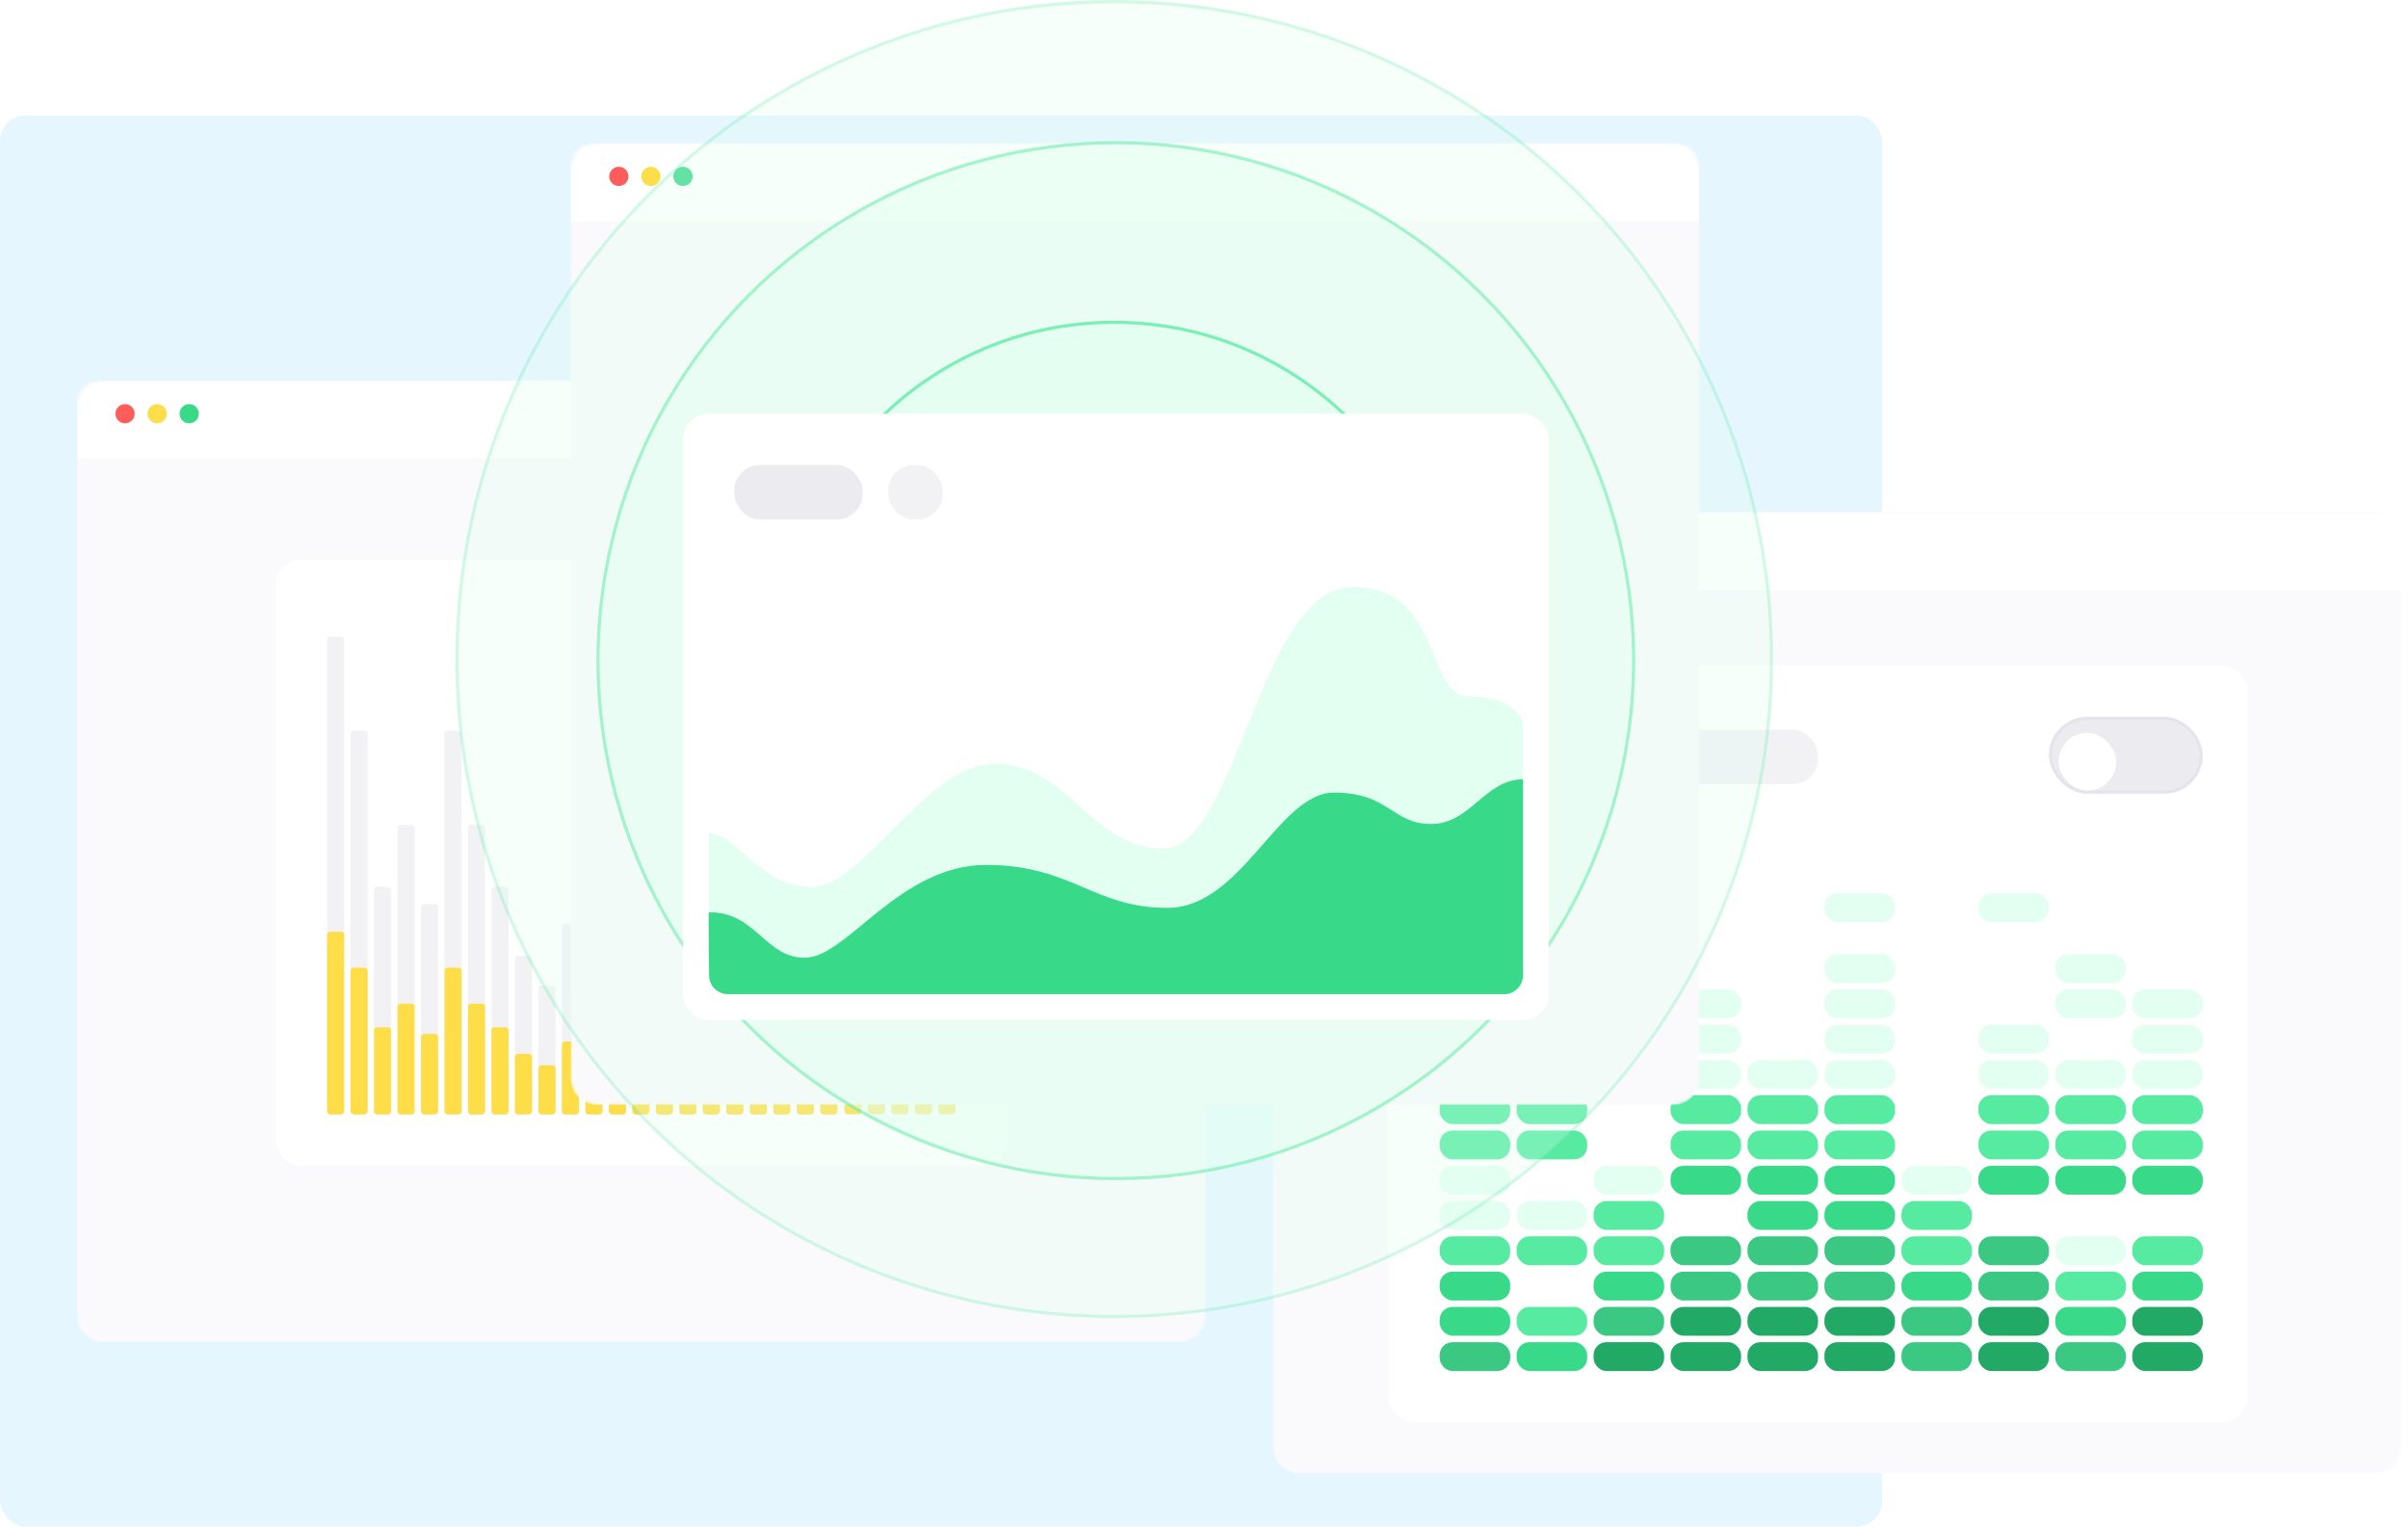 <svg width="751" height="476" viewBox="0 0 751 476" fill="none" xmlns="http://www.w3.org/2000/svg">
    <rect y="36" width="587" height="440" rx="8" fill="#E5F6FF"/>
    <g filter="url(#filter0_dd)">
        <mask id="mask0" mask-type="alpha" maskUnits="userSpaceOnUse" x="24" y="118" width="352" height="300">
            <path fill-rule="evenodd" clip-rule="evenodd" d="M24 126C24 121.582 27.582 118 32 118H368C372.418 118 376 121.582 376 126V410C376 414.418 372.418 418 368 418H32C27.582 418 24 414.418 24 410V126Z" fill="white"/>
        </mask>
        <g mask="url(#mask0)">
            <path fill-rule="evenodd" clip-rule="evenodd" d="M24 126C24 121.582 27.582 118 32 118H368C372.418 118 376 121.582 376 126V410C376 414.418 372.418 418 368 418H32C27.582 418 24 414.418 24 410V126Z" fill="#FAFAFC"/>
            <g filter="url(#filter1_dd)">
                <path fill-rule="evenodd" clip-rule="evenodd" d="M24 118H376V142H24V118Z" fill="white"/>
            </g>
        </g>
    </g>
    <g filter="url(#filter2_dd)">
        <rect x="86" y="174" width="228" height="189" rx="8" fill="white"/>
        <path d="M102 199C102 198.448 102.448 198 103 198H106.332C106.884 198 107.332 198.448 107.332 199V345.999C107.332 346.551 106.884 346.999 106.332 346.999H103C102.448 346.999 102 346.551 102 345.999V199Z" fill="#F2F2F5"/>
        <path d="M109.324 228.336C109.324 227.784 109.772 227.336 110.324 227.336H113.656C114.209 227.336 114.656 227.784 114.656 228.336V345.998C114.656 346.551 114.209 346.998 113.656 346.998H110.324C109.772 346.998 109.324 346.551 109.324 345.998V228.336Z" fill="#F2F2F5"/>
        <path d="M116.649 276.977C116.649 276.424 117.096 275.977 117.649 275.977H120.981C121.533 275.977 121.981 276.424 121.981 276.977V346.002C121.981 346.554 121.533 347.002 120.981 347.002H117.649C117.096 347.002 116.649 346.554 116.649 346.002V276.977Z" fill="#F2F2F5"/>
        <path d="M123.973 257.673C123.973 257.121 124.421 256.673 124.973 256.673H128.305C128.858 256.673 129.305 257.121 129.305 257.673V345.999C129.305 346.551 128.858 346.999 128.305 346.999H124.973C124.421 346.999 123.973 346.551 123.973 345.999V257.673Z" fill="#F2F2F5"/>
        <path d="M131.297 282.376C131.297 281.824 131.745 281.376 132.297 281.376H135.63C136.182 281.376 136.63 281.824 136.63 282.376V345.997C136.63 346.55 136.182 346.997 135.63 346.997H132.297C131.745 346.997 131.297 346.55 131.297 345.997V282.376Z" fill="#F2F2F5"/>
        <path d="M138.622 228.336C138.622 227.784 139.07 227.336 139.622 227.336H142.954C143.506 227.336 143.954 227.784 143.954 228.336V345.998C143.954 346.551 143.506 346.998 142.954 346.998H139.622C139.07 346.998 138.622 346.551 138.622 345.998V228.336Z" fill="#F2F2F5"/>
        <path d="M145.946 257.673C145.946 257.121 146.394 256.673 146.946 256.673H150.278C150.831 256.673 151.278 257.121 151.278 257.673V345.999C151.278 346.551 150.831 346.999 150.278 346.999H146.946C146.394 346.999 145.946 346.551 145.946 345.999V257.673Z" fill="#F2F2F5"/>
        <path d="M153.271 276.977C153.271 276.424 153.718 275.977 154.271 275.977H157.603C158.155 275.977 158.603 276.424 158.603 276.977V346.002C158.603 346.554 158.155 347.002 157.603 347.002H154.271C153.718 347.002 153.271 346.554 153.271 346.002V276.977Z" fill="#F2F2F5"/>
        <path d="M160.595 298.589C160.595 298.037 161.043 297.589 161.595 297.589H164.927C165.479 297.589 165.927 298.037 165.927 298.589V345.998C165.927 346.55 165.479 346.998 164.927 346.998H161.595C161.043 346.998 160.595 346.55 160.595 345.998V298.589Z" fill="#F2F2F5"/>
        <path d="M167.919 307.854C167.919 307.302 168.367 306.854 168.919 306.854H172.251C172.804 306.854 173.251 307.302 173.251 307.854V345.999C173.251 346.552 172.804 346.999 172.251 346.999H168.919C168.367 346.999 167.919 346.552 167.919 345.999V307.854Z" fill="#F2F2F5"/>
        <path d="M175.244 288.553C175.244 288 175.691 287.553 176.244 287.553H179.576C180.128 287.553 180.576 288 180.576 288.553V345.998C180.576 346.55 180.128 346.998 179.576 346.998H176.244C175.691 346.998 175.244 346.55 175.244 345.998V288.553Z" fill="#F2F2F5"/>
        <path d="M182.568 298.589C182.568 298.037 183.016 297.589 183.568 297.589H186.9C187.452 297.589 187.9 298.037 187.9 298.589V345.998C187.9 346.55 187.452 346.998 186.9 346.998H183.568C183.016 346.998 182.568 346.55 182.568 345.998V298.589Z" fill="#F2F2F5"/>
        <path d="M189.892 259.217C189.892 258.665 190.34 258.217 190.892 258.217H194.224C194.777 258.217 195.224 258.665 195.224 259.217V345.999C195.224 346.551 194.777 346.999 194.224 346.999H190.892C190.34 346.999 189.892 346.551 189.892 345.999V259.217Z" fill="#F2F2F5"/>
        <path d="M197.217 282.376C197.217 281.824 197.664 281.376 198.217 281.376H201.549C202.101 281.376 202.549 281.824 202.549 282.376V345.997C202.549 346.55 202.101 346.997 201.549 346.997H198.217C197.664 346.997 197.217 346.55 197.217 345.997V282.376Z" fill="#F2F2F5"/>
        <path d="M204.541 307.081C204.541 306.529 204.989 306.081 205.541 306.081H208.873C209.425 306.081 209.873 306.529 209.873 307.081V345.998C209.873 346.55 209.425 346.998 208.873 346.998H205.541C204.989 346.998 204.541 346.55 204.541 345.998V307.081Z" fill="#F2F2F5"/>
        <path d="M211.865 302.452C211.865 301.9 212.313 301.452 212.865 301.452H216.198C216.75 301.452 217.198 301.9 217.198 302.452V346.001C217.198 346.553 216.75 347.001 216.198 347.001H212.865C212.313 347.001 211.865 346.553 211.865 346.001V302.452Z" fill="#F2F2F5"/>
        <path d="M219.19 288.553C219.19 288 219.638 287.553 220.19 287.553H223.522C224.074 287.553 224.522 288 224.522 288.553V345.998C224.522 346.55 224.074 346.998 223.522 346.998H220.19C219.638 346.998 219.19 346.55 219.19 345.998V288.553Z" fill="#F2F2F5"/>
        <path d="M226.514 266.163C226.514 265.611 226.962 265.163 227.514 265.163H230.846C231.399 265.163 231.846 265.611 231.846 266.163V345.997C231.846 346.549 231.399 346.997 230.846 346.997H227.514C226.962 346.997 226.514 346.549 226.514 345.997V266.163Z" fill="#F2F2F5"/>
        <path d="M233.839 282.376C233.839 281.824 234.286 281.376 234.839 281.376H238.171C238.723 281.376 239.171 281.824 239.171 282.376V345.997C239.171 346.55 238.723 346.997 238.171 346.997H234.839C234.286 346.997 233.839 346.55 233.839 345.997V282.376Z" fill="#F2F2F5"/>
        <path d="M241.163 212.124C241.163 211.572 241.611 211.124 242.163 211.124H245.495C246.047 211.124 246.495 211.572 246.495 212.124V345.999C246.495 346.551 246.047 346.999 245.495 346.999H242.163C241.611 346.999 241.163 346.551 241.163 345.999V212.124Z" fill="#F2F2F5"/>
        <path d="M248.487 239.919C248.487 239.367 248.935 238.919 249.487 238.919H252.819C253.372 238.919 253.819 239.367 253.819 239.919V346.001C253.819 346.554 253.372 347.001 252.819 347.001H249.487C248.935 347.001 248.487 346.554 248.487 346.001V239.919Z" fill="#F2F2F5"/>
        <path d="M255.812 266.163C255.812 265.611 256.259 265.163 256.812 265.163H260.144C260.696 265.163 261.144 265.611 261.144 266.163V345.997C261.144 346.549 260.696 346.997 260.144 346.997H256.812C256.259 346.997 255.812 346.549 255.812 345.997V266.163Z" fill="#F2F2F5"/>
        <path d="M263.37 302.307C263.37 301.754 263.818 301.307 264.37 301.307H267.702C268.255 301.307 268.702 301.754 268.702 302.307V345.856C268.702 346.408 268.255 346.856 267.702 346.856H264.37C263.818 346.856 263.37 346.408 263.37 345.856V302.307Z" fill="#F2F2F5"/>
        <path d="M270.695 288.41C270.695 287.858 271.143 287.41 271.695 287.41H275.027C275.579 287.41 276.027 287.858 276.027 288.41V345.855C276.027 346.408 275.579 346.855 275.027 346.855H271.695C271.143 346.855 270.695 346.408 270.695 345.855V288.41Z" fill="#F2F2F5"/>
        <path d="M278.019 266.02C278.019 265.467 278.467 265.02 279.019 265.02H282.351C282.903 265.02 283.351 265.467 283.351 266.02V345.853C283.351 346.406 282.903 346.853 282.351 346.853H279.019C278.467 346.853 278.019 346.406 278.019 345.853V266.02Z" fill="#F2F2F5"/>
        <path d="M285.344 282.233C285.344 281.681 285.791 281.233 286.344 281.233H289.676C290.228 281.233 290.676 281.681 290.676 282.233V345.855C290.676 346.407 290.228 346.855 289.676 346.855H286.344C285.791 346.855 285.344 346.407 285.344 345.855V282.233Z" fill="#F2F2F5"/>
        <path d="M292.668 211.981C292.668 211.429 293.116 210.981 293.668 210.981H297C297.552 210.981 298 211.429 298 211.981V345.856C298 346.409 297.552 346.856 297 346.856H293.668C293.116 346.856 292.668 346.409 292.668 345.856V211.981Z" fill="#F2F2F5"/>
        <path d="M102 291C102 290.448 102.448 290 103 290H106.332C106.884 290 107.332 290.448 107.332 291V346C107.332 346.552 106.884 347 106.332 347H103C102.448 347 102 346.552 102 346V291Z" fill="#FDDD48"/>
        <path d="M109.324 302.223C109.324 301.67 109.772 301.223 110.324 301.223H113.656C114.209 301.223 114.656 301.67 114.656 302.223V346C114.656 346.552 114.209 347 113.656 347H110.324C109.772 347 109.324 346.552 109.324 346V302.223Z" fill="#FDDD48"/>
        <path d="M116.649 320.829C116.649 320.277 117.096 319.829 117.649 319.829H120.981C121.533 319.829 121.981 320.277 121.981 320.829V346C121.981 346.552 121.533 347 120.981 347H117.649C117.096 347 116.649 346.552 116.649 346V320.829Z" fill="#FDDD48"/>
        <path d="M123.973 313.445C123.973 312.893 124.421 312.445 124.973 312.445H128.305C128.858 312.445 129.305 312.893 129.305 313.445V346C129.305 346.552 128.858 347 128.305 347H124.973C124.421 347 123.973 346.552 123.973 346V313.445Z" fill="#FDDD48"/>
        <path d="M131.297 322.896C131.297 322.343 131.745 321.896 132.297 321.896H135.63C136.182 321.896 136.63 322.343 136.63 322.896V345.999C136.63 346.551 136.182 346.999 135.63 346.999H132.297C131.745 346.999 131.297 346.551 131.297 345.999V322.896Z" fill="#FDDD48"/>
        <path d="M138.622 302.223C138.622 301.67 139.07 301.223 139.622 301.223H142.954C143.506 301.223 143.954 301.67 143.954 302.223V346C143.954 346.552 143.506 347 142.954 347H139.622C139.07 347 138.622 346.552 138.622 346V302.223Z" fill="#FDDD48"/>
        <path d="M145.946 313.445C145.946 312.893 146.394 312.445 146.946 312.445H150.278C150.831 312.445 151.278 312.893 151.278 313.445V346C151.278 346.552 150.831 347 150.278 347H146.946C146.394 347 145.946 346.552 145.946 346V313.445Z" fill="#FDDD48"/>
        <path d="M153.271 320.829C153.271 320.277 153.718 319.829 154.271 319.829H157.603C158.155 319.829 158.603 320.277 158.603 320.829V346C158.603 346.552 158.155 347 157.603 347H154.271C153.718 347 153.271 346.552 153.271 346V320.829Z" fill="#FDDD48"/>
        <path d="M160.595 329.098C160.595 328.545 161.043 328.098 161.595 328.098H164.927C165.479 328.098 165.927 328.545 165.927 329.098V345.999C165.927 346.551 165.479 346.999 164.927 346.999H161.595C161.043 346.999 160.595 346.551 160.595 345.999V329.098Z" fill="#FDDD48"/>
        <path d="M167.919 332.643C167.919 332.09 168.367 331.643 168.919 331.643H172.251C172.804 331.643 173.251 332.09 173.251 332.643V346C173.251 346.552 172.804 347 172.251 347H168.919C168.367 347 167.919 346.552 167.919 346V332.643Z" fill="#FDDD48"/>
        <path d="M175.244 325.259C175.244 324.707 175.691 324.259 176.244 324.259H179.576C180.128 324.259 180.576 324.707 180.576 325.259V346C180.576 346.552 180.128 347 179.576 347H176.244C175.691 347 175.244 346.552 175.244 346V325.259Z" fill="#FDDD48"/>
        <path d="M182.568 329.098C182.568 328.545 183.016 328.098 183.568 328.098H186.9C187.452 328.098 187.9 328.545 187.9 329.098V345.999C187.9 346.551 187.452 346.999 186.9 346.999H183.568C183.016 346.999 182.568 346.551 182.568 345.999V329.098Z" fill="#FDDD48"/>
        <path d="M189.892 314.036C189.892 313.484 190.34 313.036 190.892 313.036H194.224C194.777 313.036 195.224 313.484 195.224 314.036V346C195.224 346.552 194.777 347 194.224 347H190.892C190.34 347 189.892 346.552 189.892 346V314.036Z" fill="#FDDD48"/>
        <path d="M197.217 322.896C197.217 322.343 197.664 321.896 198.217 321.896H201.549C202.101 321.896 202.549 322.343 202.549 322.896V345.999C202.549 346.551 202.101 346.999 201.549 346.999H198.217C197.664 346.999 197.217 346.551 197.217 345.999V322.896Z" fill="#FDDD48"/>
        <path d="M204.541 332.347C204.541 331.794 204.989 331.347 205.541 331.347H208.873C209.425 331.347 209.873 331.794 209.873 332.347V345.999C209.873 346.552 209.425 346.999 208.873 346.999H205.541C204.989 346.999 204.541 346.552 204.541 345.999V332.347Z" fill="#FDDD48"/>
        <path d="M211.865 330.575C211.865 330.023 212.313 329.575 212.865 329.575H216.198C216.75 329.575 217.198 330.023 217.198 330.575V346C217.198 346.552 216.75 347 216.198 347H212.865C212.313 347 211.865 346.552 211.865 346V330.575Z" fill="#FDDD48"/>
        <path d="M219.19 325.259C219.19 324.707 219.638 324.259 220.19 324.259H223.522C224.074 324.259 224.522 324.707 224.522 325.259V346C224.522 346.552 224.074 347 223.522 347H220.19C219.638 347 219.19 346.552 219.19 346V325.259Z" fill="#FDDD48"/>
        <path d="M226.514 316.693C226.514 316.141 226.962 315.693 227.514 315.693H230.846C231.399 315.693 231.846 316.141 231.846 316.693V345.999C231.846 346.551 231.399 346.999 230.846 346.999H227.514C226.962 346.999 226.514 346.551 226.514 345.999V316.693Z" fill="#FDDD48"/>
        <path d="M233.839 322.896C233.839 322.343 234.286 321.896 234.839 321.896H238.171C238.723 321.896 239.171 322.343 239.171 322.896V345.999C239.171 346.551 238.723 346.999 238.171 346.999H234.839C234.286 346.999 233.839 346.551 233.839 345.999V322.896Z" fill="#FDDD48"/>
        <path d="M241.163 296.021C241.163 295.468 241.611 295.021 242.163 295.021H245.495C246.047 295.021 246.495 295.468 246.495 296.021V345.999C246.495 346.552 246.047 346.999 245.495 346.999H242.163C241.611 346.999 241.163 346.552 241.163 345.999V296.021Z" fill="#FDDD48"/>
        <path d="M248.487 306.653C248.487 306.101 248.935 305.653 249.487 305.653H252.819C253.372 305.653 253.819 306.101 253.819 306.653V346C253.819 346.553 253.372 347 252.819 347H249.487C248.935 347 248.487 346.553 248.487 346V306.653Z" fill="#FDDD48"/>
        <path d="M255.812 316.693C255.812 316.141 256.259 315.693 256.812 315.693H260.144C260.696 315.693 261.144 316.141 261.144 316.693V345.999C261.144 346.551 260.696 346.999 260.144 346.999H256.812C256.259 346.999 255.812 346.551 255.812 345.999V316.693Z" fill="#FDDD48"/>
        <path d="M263.37 330.52C263.37 329.967 263.818 329.52 264.37 329.52H267.702C268.255 329.52 268.702 329.967 268.702 330.52V345.944C268.702 346.497 268.255 346.944 267.702 346.944H264.37C263.818 346.944 263.37 346.497 263.37 345.944V330.52Z" fill="#FDDD48"/>
        <path d="M270.695 325.204C270.695 324.652 271.143 324.204 271.695 324.204H275.027C275.579 324.204 276.027 324.652 276.027 325.204V345.945C276.027 346.497 275.579 346.945 275.027 346.945H271.695C271.143 346.945 270.695 346.497 270.695 345.945V325.204Z" fill="#FDDD48"/>
        <path d="M278.019 316.639C278.019 316.086 278.467 315.639 279.019 315.639H282.351C282.903 315.639 283.351 316.086 283.351 316.639V345.944C283.351 346.496 282.903 346.944 282.351 346.944H279.019C278.467 346.944 278.019 346.496 278.019 345.944V316.639Z" fill="#FDDD48"/>
        <path d="M285.344 322.841C285.344 322.289 285.791 321.841 286.344 321.841H289.676C290.228 321.841 290.676 322.289 290.676 322.841V345.944C290.676 346.497 290.228 346.944 289.676 346.944H286.344C285.791 346.944 285.344 346.497 285.344 345.944V322.841Z" fill="#FDDD48"/>
        <path d="M292.668 295.966C292.668 295.414 293.116 294.966 293.668 294.966H297C297.552 294.966 298 295.414 298 295.966V345.945C298 346.497 297.552 346.945 297 346.945H293.668C293.116 346.945 292.668 346.497 292.668 345.945V295.966Z" fill="#FDDD48"/>
    </g>
    <path fill-rule="evenodd" clip-rule="evenodd" d="M39 132C40.657 132 42 130.657 42 129C42 127.343 40.657 126 39 126C37.343 126 36 127.343 36 129C36 130.657 37.343 132 39 132Z" fill="#FF5C5C"/>
    <path fill-rule="evenodd" clip-rule="evenodd" d="M49 132C50.657 132 52 130.657 52 129C52 127.343 50.657 126 49 126C47.343 126 46 127.343 46 129C46 130.657 47.343 132 49 132Z" fill="#FDDD48"/>
    <path fill-rule="evenodd" clip-rule="evenodd" d="M59 132C60.657 132 62 130.657 62 129C62 127.343 60.657 126 59 126C57.343 126 56 127.343 56 129C56 130.657 57.343 132 59 132Z" fill="#39D98A"/>
    <g filter="url(#filter3_dd)">
        <mask id="mask1" mask-type="alpha" maskUnits="userSpaceOnUse" x="397" y="159" width="352" height="300">
            <path fill-rule="evenodd" clip-rule="evenodd" d="M397 167C397 162.582 400.582 159 405 159H741C745.418 159 749 162.582 749 167V451C749 455.418 745.418 459 741 459H405C400.582 459 397 455.418 397 451V167Z" fill="white"/>
        </mask>
        <g mask="url(#mask1)">
            <path fill-rule="evenodd" clip-rule="evenodd" d="M397 167C397 162.582 400.582 159 405 159H741C745.418 159 749 162.582 749 167V451C749 455.418 745.418 459 741 459H405C400.582 459 397 455.418 397 451V167Z" fill="#FAFAFC"/>
            <g filter="url(#filter4_dd)">
                <path fill-rule="evenodd" clip-rule="evenodd" d="M397 159H749V183H397V159Z" fill="white"/>
            </g>
        </g>
    </g>
    <path fill-rule="evenodd" clip-rule="evenodd" d="M412 173C413.657 173 415 171.657 415 170C415 168.343 413.657 167 412 167C410.343 167 409 168.343 409 170C409 171.657 410.343 173 412 173Z" fill="#FF5C5C"/>
    <path fill-rule="evenodd" clip-rule="evenodd" d="M422 173C423.657 173 425 171.657 425 170C425 168.343 423.657 167 422 167C420.343 167 419 168.343 419 170C419 171.657 420.343 173 422 173Z" fill="#FDDD48"/>
    <path fill-rule="evenodd" clip-rule="evenodd" d="M432 173C433.657 173 435 171.657 435 170C435 168.343 433.657 167 432 167C430.343 167 429 168.343 429 170C429 171.657 430.343 173 432 173Z" fill="#39D98A"/>
    <g filter="url(#filter5_dd)">
        <rect x="433" y="207" width="268" height="236" rx="8" fill="white"/>
        <rect x="449" y="418" width="22" height="9" rx="4" fill="#3BC882"/>
        <rect x="473" y="418" width="22" height="9" rx="4" fill="#39D98A"/>
        <rect x="497" y="418" width="22" height="9" rx="4" fill="#23A966"/>
        <rect x="521" y="418" width="22" height="9" rx="4" fill="#23A966"/>
        <rect x="545" y="418" width="22" height="9" rx="4" fill="#23A966"/>
        <rect x="569" y="418" width="22" height="9" rx="4" fill="#23A966"/>
        <rect x="593" y="418" width="22" height="9" rx="4" fill="#3BC882"/>
        <rect x="617" y="418" width="22" height="9" rx="4" fill="#23A966"/>
        <rect x="641" y="418" width="22" height="9" rx="4" fill="#3BC882"/>
        <rect x="665" y="418" width="22" height="9" rx="4" fill="#23A966"/>
        <rect x="449" y="407" width="22" height="9" rx="4" fill="#39D98A"/>
        <rect x="473" y="407" width="22" height="9" rx="4" fill="#57EBA1"/>
        <rect x="497" y="407" width="22" height="9" rx="4" fill="#3BC882"/>
        <rect x="521" y="407" width="22" height="9" rx="4" fill="#23A966"/>
        <rect x="545" y="407" width="22" height="9" rx="4" fill="#23A966"/>
        <rect x="569" y="407" width="22" height="9" rx="4" fill="#23A966"/>
        <rect x="593" y="407" width="22" height="9" rx="4" fill="#3BC882"/>
        <rect x="617" y="407" width="22" height="9" rx="4" fill="#23A966"/>
        <rect x="641" y="407" width="22" height="9" rx="4" fill="#39D98A"/>
        <rect x="665" y="407" width="22" height="9" rx="4" fill="#23A966"/>
        <rect x="449" y="396" width="22" height="9" rx="4" fill="#39D98A"/>
        <rect x="497" y="396" width="22" height="9" rx="4" fill="#39D98A"/>
        <rect x="521" y="396" width="22" height="9" rx="4" fill="#3BC882"/>
        <rect x="545" y="396" width="22" height="9" rx="4" fill="#3BC882"/>
        <rect x="569" y="396" width="22" height="9" rx="4" fill="#3BC882"/>
        <rect x="593" y="396" width="22" height="9" rx="4" fill="#39D98A"/>
        <rect x="617" y="396" width="22" height="9" rx="4" fill="#3BC882"/>
        <rect x="641" y="396" width="22" height="9" rx="4" fill="#57EBA1"/>
        <rect x="665" y="396" width="22" height="9" rx="4" fill="#39D98A"/>
        <rect x="449" y="385" width="22" height="9" rx="4" fill="#57EBA1"/>
        <rect x="473" y="385" width="22" height="9" rx="4" fill="#57EBA1"/>
        <rect x="497" y="385" width="22" height="9" rx="4" fill="#57EBA1"/>
        <rect x="521" y="385" width="22" height="9" rx="4" fill="#3BC882"/>
        <rect x="545" y="385" width="22" height="9" rx="4" fill="#3BC882"/>
        <rect x="569" y="385" width="22" height="9" rx="4" fill="#3BC882"/>
        <rect x="593" y="385" width="22" height="9" rx="4" fill="#57EBA1"/>
        <rect x="617" y="385" width="22" height="9" rx="4" fill="#3BC882"/>
        <rect x="641" y="385" width="22" height="9" rx="4" fill="#E3FFF1"/>
        <rect x="665" y="385" width="22" height="9" rx="4" fill="#57EBA1"/>
        <rect x="449" y="374" width="22" height="9" rx="4" fill="#E3FFF1"/>
        <rect x="473" y="374" width="22" height="9" rx="4" fill="#E3FFF1"/>
        <rect x="497" y="374" width="22" height="9" rx="4" fill="#57EBA1"/>
        <rect x="545" y="374" width="22" height="9" rx="4" fill="#39D98A"/>
        <rect x="569" y="374" width="22" height="9" rx="4" fill="#39D98A"/>
        <rect x="593" y="374" width="22" height="9" rx="4" fill="#57EBA1"/>
        <rect x="449" y="363" width="22" height="9" rx="4" fill="#E3FFF1"/>
        <rect x="497" y="363" width="22" height="9" rx="4" fill="#E3FFF1"/>
        <rect x="521" y="363" width="22" height="9" rx="4" fill="#39D98A"/>
        <rect x="545" y="363" width="22" height="9" rx="4" fill="#39D98A"/>
        <rect x="569" y="363" width="22" height="9" rx="4" fill="#39D98A"/>
        <rect x="593" y="363" width="22" height="9" rx="4" fill="#E3FFF1"/>
        <rect x="617" y="363" width="22" height="9" rx="4" fill="#39D98A"/>
        <rect x="641" y="363" width="22" height="9" rx="4" fill="#39D98A"/>
        <rect x="665" y="363" width="22" height="9" rx="4" fill="#39D98A"/>
        <rect x="449" y="352" width="22" height="9" rx="4" fill="#57EBA1"/>
        <rect x="473" y="352" width="22" height="9" rx="4" fill="#57EBA1"/>
        <rect x="521" y="352" width="22" height="9" rx="4" fill="#57EBA1"/>
        <rect x="545" y="352" width="22" height="9" rx="4" fill="#57EBA1"/>
        <rect x="569" y="352" width="22" height="9" rx="4" fill="#57EBA1"/>
        <rect x="617" y="352" width="22" height="9" rx="4" fill="#57EBA1"/>
        <rect x="641" y="352" width="22" height="9" rx="4" fill="#57EBA1"/>
        <rect x="665" y="352" width="22" height="9" rx="4" fill="#57EBA1"/>
        <rect x="449" y="341" width="22" height="9" rx="4" fill="#57EBA1"/>
        <rect x="473" y="341" width="22" height="9" rx="4" fill="#57EBA1"/>
        <rect x="521" y="341" width="22" height="9" rx="4" fill="#57EBA1"/>
        <rect x="545" y="341" width="22" height="9" rx="4" fill="#57EBA1"/>
        <rect x="569" y="341" width="22" height="9" rx="4" fill="#57EBA1"/>
        <rect x="617" y="341" width="22" height="9" rx="4" fill="#57EBA1"/>
        <rect x="641" y="341" width="22" height="9" rx="4" fill="#57EBA1"/>
        <rect x="665" y="341" width="22" height="9" rx="4" fill="#57EBA1"/>
        <rect x="449" y="330" width="22" height="9" rx="4" fill="#E3FFF1"/>
        <rect x="473" y="330" width="22" height="9" rx="4" fill="#E3FFF1"/>
        <rect x="521" y="330" width="22" height="9" rx="4" fill="#E3FFF1"/>
        <rect x="545" y="330" width="22" height="9" rx="4" fill="#E3FFF1"/>
        <rect x="569" y="330" width="22" height="9" rx="4" fill="#E3FFF1"/>
        <rect x="617" y="330" width="22" height="9" rx="4" fill="#E3FFF1"/>
        <rect x="641" y="330" width="22" height="9" rx="4" fill="#E3FFF1"/>
        <rect x="665" y="330" width="22" height="9" rx="4" fill="#E3FFF1"/>
        <rect x="449" y="319" width="22" height="9" rx="4" fill="#E3FFF1"/>
        <rect x="521" y="319" width="22" height="9" rx="4" fill="#E3FFF1"/>
        <rect x="569" y="319" width="22" height="9" rx="4" fill="#E3FFF1"/>
        <rect x="617" y="319" width="22" height="9" rx="4" fill="#E3FFF1"/>
        <rect x="665" y="319" width="22" height="9" rx="4" fill="#E3FFF1"/>
        <rect x="449" y="308" width="22" height="9" rx="4" fill="#E3FFF1"/>
        <rect x="497" y="308" width="22" height="9" rx="4" fill="#E3FFF1"/>
        <rect x="521" y="308" width="22" height="9" rx="4" fill="#E3FFF1"/>
        <rect x="569" y="308" width="22" height="9" rx="4" fill="#E3FFF1"/>
        <rect x="641" y="308" width="22" height="9" rx="4" fill="#E3FFF1"/>
        <rect x="665" y="308" width="22" height="9" rx="4" fill="#E3FFF1"/>
        <rect x="497" y="297" width="22" height="9" rx="4" fill="#E3FFF1"/>
        <rect x="569" y="297" width="22" height="9" rx="4" fill="#E3FFF1"/>
        <rect x="641" y="297" width="22" height="9" rx="4" fill="#E3FFF1"/>
        <rect x="473" y="278" width="22" height="9" rx="4" fill="#E3FFF1"/>
        <rect x="569" y="278" width="22" height="9" rx="4" fill="#E3FFF1"/>
        <rect x="617" y="278" width="22" height="9" rx="4" fill="#E3FFF1"/>
        <rect x="639.5" y="223.5" width="47" height="23" rx="11.5" fill="#EBEBF0" stroke="#E4E4EB"/>
        <g filter="url(#filter6_dd)">
            <rect x="642" y="226" width="18" height="18" rx="9" fill="white"/>
        </g>
        <rect x="449" y="227" width="45" height="17" rx="8" fill="#EBEBF0"/>
        <rect x="504" y="227" width="63" height="17" rx="8" fill="#F2F2F5"/>
    </g>
    <g filter="url(#filter7_dd)">
        <mask id="mask2" mask-type="alpha" maskUnits="userSpaceOnUse" x="178" y="44" width="352" height="300">
            <path fill-rule="evenodd" clip-rule="evenodd" d="M178 52C178 47.582 181.582 44 186 44H522C526.418 44 530 47.582 530 52V336C530 340.418 526.418 344 522 344H186C181.582 344 178 340.418 178 336V52Z" fill="white"/>
        </mask>
        <g mask="url(#mask2)">
            <path fill-rule="evenodd" clip-rule="evenodd" d="M178 52C178 47.582 181.582 44 186 44H522C526.418 44 530 47.582 530 52V336C530 340.418 526.418 344 522 344H186C181.582 344 178 340.418 178 336V52Z" fill="#FAFAFC"/>
            <g filter="url(#filter8_dd)">
                <path fill-rule="evenodd" clip-rule="evenodd" d="M178 44H530V68H178V44Z" fill="white"/>
            </g>
        </g>
    </g>
    <path fill-rule="evenodd" clip-rule="evenodd" d="M193 58C194.657 58 196 56.657 196 55C196 53.343 194.657 52 193 52C191.343 52 190 53.343 190 55C190 56.657 191.343 58 193 58Z" fill="#FF5C5C"/>
    <path fill-rule="evenodd" clip-rule="evenodd" d="M203 58C204.657 58 206 56.657 206 55C206 53.343 204.657 52 203 52C201.343 52 200 53.343 200 55C200 56.657 201.343 58 203 58Z" fill="#FDDD48"/>
    <path fill-rule="evenodd" clip-rule="evenodd" d="M213 58C214.657 58 216 56.657 216 55C216 53.343 214.657 52 213 52C211.343 52 210 53.343 210 55C210 56.657 211.343 58 213 58Z" fill="#39D98A"/>
    <circle opacity="0.25" cx="347.5" cy="205.5" r="205" fill="#E3FFF1" stroke="#57EBA1"/>
    <circle opacity="0.5" cx="348" cy="206" r="161.5" fill="#E3FFF1" stroke="#57EBA1"/>
    <circle opacity="0.75" cx="347.5" cy="204.5" r="104" fill="#E3FFF1" stroke="#57EBA1"/>
    <circle cx="347.5" cy="205.5" r="52" fill="#E3FFF1" stroke="#57EBA1"/>
    <g filter="url(#filter9_dd)">
        <rect x="213" y="111" width="270" height="189" rx="8" fill="white"/>
        <path d="M221 241.7C230.277 242.186 237.493 259.192 253.678 258.481C269.863 257.771 288.58 220.094 310.679 220.094C332.778 220.094 340.312 246.624 362.929 246.624C385.546 246.624 392.972 165 421.74 165C450.508 165 443.914 199.162 458.457 199.162C473.001 199.162 475 207.298 475 207.298V286.996C475 289.759 472.759 291.998 469.996 291.996L226.996 291.814C223.684 291.811 221 289.141 221 285.829C221 273.47 221 245.909 221 241.7Z" fill="#E3FFF1"/>
        <path d="M221 266.493C235.745 266.034 238.853 281.299 251.631 280.594C264.408 279.889 280.867 251.688 307.548 251.688C334.229 251.688 341.002 265.083 364.119 265.083C387.235 265.083 398.756 229.128 416.036 229.128C433.316 229.128 434.11 238.93 446.353 238.93C458.596 238.93 463.091 225 474.999 225V286C474.999 289.314 472.313 292 468.999 292H227.046C223.835 292 221.214 289.473 221.153 286.263C221.077 282.214 221 275.826 221 266.493Z" fill="#39D98A"/>
        <rect x="229" y="127" width="40" height="17" rx="8" fill="#EBEBF0"/>
        <rect x="277" y="127" width="17" height="17" rx="8" fill="#F2F2F5"/>
    </g>
    <defs>
        <filter id="filter0_dd" x="22" y="116.5" width="356" height="304" filterUnits="userSpaceOnUse" color-interpolation-filters="sRGB">
            <feFlood flood-opacity="0" result="BackgroundImageFix"/>
            <feColorMatrix in="SourceAlpha" type="matrix" values="0 0 0 0 0 0 0 0 0 0 0 0 0 0 0 0 0 0 127 0"/>
            <feOffset dy="0.5"/>
            <feGaussianBlur stdDeviation="1"/>
            <feColorMatrix type="matrix" values="0 0 0 0 0.376 0 0 0 0 0.38 0 0 0 0 0.439 0 0 0 0.16 0"/>
            <feBlend mode="normal" in2="BackgroundImageFix" result="effect1_dropShadow"/>
            <feColorMatrix in="SourceAlpha" type="matrix" values="0 0 0 0 0 0 0 0 0 0 0 0 0 0 0 0 0 0 127 0"/>
            <feOffset/>
            <feGaussianBlur stdDeviation="0.5"/>
            <feColorMatrix type="matrix" values="0 0 0 0 0.157 0 0 0 0 0.161 0 0 0 0 0.239 0 0 0 0.08 0"/>
            <feBlend mode="normal" in2="effect1_dropShadow" result="effect2_dropShadow"/>
            <feBlend mode="normal" in="SourceGraphic" in2="effect2_dropShadow" result="shape"/>
        </filter>
        <filter id="filter1_dd" x="22" y="116.5" width="356" height="28" filterUnits="userSpaceOnUse" color-interpolation-filters="sRGB">
            <feFlood flood-opacity="0" result="BackgroundImageFix"/>
            <feColorMatrix in="SourceAlpha" type="matrix" values="0 0 0 0 0 0 0 0 0 0 0 0 0 0 0 0 0 0 127 0"/>
            <feOffset dy="0.5"/>
            <feGaussianBlur stdDeviation="1"/>
            <feColorMatrix type="matrix" values="0 0 0 0 0.376 0 0 0 0 0.38 0 0 0 0 0.439 0 0 0 0.16 0"/>
            <feBlend mode="normal" in2="BackgroundImageFix" result="effect1_dropShadow"/>
            <feColorMatrix in="SourceAlpha" type="matrix" values="0 0 0 0 0 0 0 0 0 0 0 0 0 0 0 0 0 0 127 0"/>
            <feOffset/>
            <feGaussianBlur stdDeviation="0.5"/>
            <feColorMatrix type="matrix" values="0 0 0 0 0.157 0 0 0 0 0.161 0 0 0 0 0.239 0 0 0 0.08 0"/>
            <feBlend mode="normal" in2="effect1_dropShadow" result="effect2_dropShadow"/>
            <feBlend mode="normal" in="SourceGraphic" in2="effect2_dropShadow" result="shape"/>
        </filter>
        <filter id="filter2_dd" x="84" y="172.5" width="232" height="193" filterUnits="userSpaceOnUse" color-interpolation-filters="sRGB">
            <feFlood flood-opacity="0" result="BackgroundImageFix"/>
            <feColorMatrix in="SourceAlpha" type="matrix" values="0 0 0 0 0 0 0 0 0 0 0 0 0 0 0 0 0 0 127 0"/>
            <feOffset dy="0.5"/>
            <feGaussianBlur stdDeviation="1"/>
            <feColorMatrix type="matrix" values="0 0 0 0 0.376 0 0 0 0 0.38 0 0 0 0 0.439 0 0 0 0.16 0"/>
            <feBlend mode="normal" in2="BackgroundImageFix" result="effect1_dropShadow"/>
            <feColorMatrix in="SourceAlpha" type="matrix" values="0 0 0 0 0 0 0 0 0 0 0 0 0 0 0 0 0 0 127 0"/>
            <feOffset/>
            <feGaussianBlur stdDeviation="0.5"/>
            <feColorMatrix type="matrix" values="0 0 0 0 0.157 0 0 0 0 0.161 0 0 0 0 0.239 0 0 0 0.08 0"/>
            <feBlend mode="normal" in2="effect1_dropShadow" result="effect2_dropShadow"/>
            <feBlend mode="normal" in="SourceGraphic" in2="effect2_dropShadow" result="shape"/>
        </filter>
        <filter id="filter3_dd" x="395" y="157.5" width="356" height="304" filterUnits="userSpaceOnUse" color-interpolation-filters="sRGB">
            <feFlood flood-opacity="0" result="BackgroundImageFix"/>
            <feColorMatrix in="SourceAlpha" type="matrix" values="0 0 0 0 0 0 0 0 0 0 0 0 0 0 0 0 0 0 127 0"/>
            <feOffset dy="0.5"/>
            <feGaussianBlur stdDeviation="1"/>
            <feColorMatrix type="matrix" values="0 0 0 0 0.376 0 0 0 0 0.38 0 0 0 0 0.439 0 0 0 0.16 0"/>
            <feBlend mode="normal" in2="BackgroundImageFix" result="effect1_dropShadow"/>
            <feColorMatrix in="SourceAlpha" type="matrix" values="0 0 0 0 0 0 0 0 0 0 0 0 0 0 0 0 0 0 127 0"/>
            <feOffset/>
            <feGaussianBlur stdDeviation="0.5"/>
            <feColorMatrix type="matrix" values="0 0 0 0 0.157 0 0 0 0 0.161 0 0 0 0 0.239 0 0 0 0.08 0"/>
            <feBlend mode="normal" in2="effect1_dropShadow" result="effect2_dropShadow"/>
            <feBlend mode="normal" in="SourceGraphic" in2="effect2_dropShadow" result="shape"/>
        </filter>
        <filter id="filter4_dd" x="395" y="157.5" width="356" height="28" filterUnits="userSpaceOnUse" color-interpolation-filters="sRGB">
            <feFlood flood-opacity="0" result="BackgroundImageFix"/>
            <feColorMatrix in="SourceAlpha" type="matrix" values="0 0 0 0 0 0 0 0 0 0 0 0 0 0 0 0 0 0 127 0"/>
            <feOffset dy="0.5"/>
            <feGaussianBlur stdDeviation="1"/>
            <feColorMatrix type="matrix" values="0 0 0 0 0.376 0 0 0 0 0.38 0 0 0 0 0.439 0 0 0 0.16 0"/>
            <feBlend mode="normal" in2="BackgroundImageFix" result="effect1_dropShadow"/>
            <feColorMatrix in="SourceAlpha" type="matrix" values="0 0 0 0 0 0 0 0 0 0 0 0 0 0 0 0 0 0 127 0"/>
            <feOffset/>
            <feGaussianBlur stdDeviation="0.5"/>
            <feColorMatrix type="matrix" values="0 0 0 0 0.157 0 0 0 0 0.161 0 0 0 0 0.239 0 0 0 0.08 0"/>
            <feBlend mode="normal" in2="effect1_dropShadow" result="effect2_dropShadow"/>
            <feBlend mode="normal" in="SourceGraphic" in2="effect2_dropShadow" result="shape"/>
        </filter>
        <filter id="filter5_dd" x="431" y="205.5" width="272" height="240" filterUnits="userSpaceOnUse" color-interpolation-filters="sRGB">
            <feFlood flood-opacity="0" result="BackgroundImageFix"/>
            <feColorMatrix in="SourceAlpha" type="matrix" values="0 0 0 0 0 0 0 0 0 0 0 0 0 0 0 0 0 0 127 0"/>
            <feOffset dy="0.5"/>
            <feGaussianBlur stdDeviation="1"/>
            <feColorMatrix type="matrix" values="0 0 0 0 0.376 0 0 0 0 0.38 0 0 0 0 0.439 0 0 0 0.16 0"/>
            <feBlend mode="normal" in2="BackgroundImageFix" result="effect1_dropShadow"/>
            <feColorMatrix in="SourceAlpha" type="matrix" values="0 0 0 0 0 0 0 0 0 0 0 0 0 0 0 0 0 0 127 0"/>
            <feOffset/>
            <feGaussianBlur stdDeviation="0.5"/>
            <feColorMatrix type="matrix" values="0 0 0 0 0.157 0 0 0 0 0.161 0 0 0 0 0.239 0 0 0 0.08 0"/>
            <feBlend mode="normal" in2="effect1_dropShadow" result="effect2_dropShadow"/>
            <feBlend mode="normal" in="SourceGraphic" in2="effect2_dropShadow" result="shape"/>
        </filter>
        <filter id="filter6_dd" x="638" y="224" width="26" height="26" filterUnits="userSpaceOnUse" color-interpolation-filters="sRGB">
            <feFlood flood-opacity="0" result="BackgroundImageFix"/>
            <feColorMatrix in="SourceAlpha" type="matrix" values="0 0 0 0 0 0 0 0 0 0 0 0 0 0 0 0 0 0 127 0"/>
            <feOffset dy="2"/>
            <feGaussianBlur stdDeviation="2"/>
            <feColorMatrix type="matrix" values="0 0 0 0 0.376 0 0 0 0 0.38 0 0 0 0 0.439 0 0 0 0.16 0"/>
            <feBlend mode="normal" in2="BackgroundImageFix" result="effect1_dropShadow"/>
            <feColorMatrix in="SourceAlpha" type="matrix" values="0 0 0 0 0 0 0 0 0 0 0 0 0 0 0 0 0 0 127 0"/>
            <feOffset/>
            <feGaussianBlur stdDeviation="0.5"/>
            <feColorMatrix type="matrix" values="0 0 0 0 0.157 0 0 0 0 0.161 0 0 0 0 0.239 0 0 0 0.04 0"/>
            <feBlend mode="normal" in2="effect1_dropShadow" result="effect2_dropShadow"/>
            <feBlend mode="normal" in="SourceGraphic" in2="effect2_dropShadow" result="shape"/>
        </filter>
        <filter id="filter7_dd" x="176" y="42.5" width="356" height="304" filterUnits="userSpaceOnUse" color-interpolation-filters="sRGB">
            <feFlood flood-opacity="0" result="BackgroundImageFix"/>
            <feColorMatrix in="SourceAlpha" type="matrix" values="0 0 0 0 0 0 0 0 0 0 0 0 0 0 0 0 0 0 127 0"/>
            <feOffset dy="0.5"/>
            <feGaussianBlur stdDeviation="1"/>
            <feColorMatrix type="matrix" values="0 0 0 0 0.376 0 0 0 0 0.38 0 0 0 0 0.439 0 0 0 0.16 0"/>
            <feBlend mode="normal" in2="BackgroundImageFix" result="effect1_dropShadow"/>
            <feColorMatrix in="SourceAlpha" type="matrix" values="0 0 0 0 0 0 0 0 0 0 0 0 0 0 0 0 0 0 127 0"/>
            <feOffset/>
            <feGaussianBlur stdDeviation="0.5"/>
            <feColorMatrix type="matrix" values="0 0 0 0 0.157 0 0 0 0 0.161 0 0 0 0 0.239 0 0 0 0.08 0"/>
            <feBlend mode="normal" in2="effect1_dropShadow" result="effect2_dropShadow"/>
            <feBlend mode="normal" in="SourceGraphic" in2="effect2_dropShadow" result="shape"/>
        </filter>
        <filter id="filter8_dd" x="176" y="42.5" width="356" height="28" filterUnits="userSpaceOnUse" color-interpolation-filters="sRGB">
            <feFlood flood-opacity="0" result="BackgroundImageFix"/>
            <feColorMatrix in="SourceAlpha" type="matrix" values="0 0 0 0 0 0 0 0 0 0 0 0 0 0 0 0 0 0 127 0"/>
            <feOffset dy="0.5"/>
            <feGaussianBlur stdDeviation="1"/>
            <feColorMatrix type="matrix" values="0 0 0 0 0.376 0 0 0 0 0.38 0 0 0 0 0.439 0 0 0 0.16 0"/>
            <feBlend mode="normal" in2="BackgroundImageFix" result="effect1_dropShadow"/>
            <feColorMatrix in="SourceAlpha" type="matrix" values="0 0 0 0 0 0 0 0 0 0 0 0 0 0 0 0 0 0 127 0"/>
            <feOffset/>
            <feGaussianBlur stdDeviation="0.5"/>
            <feColorMatrix type="matrix" values="0 0 0 0 0.157 0 0 0 0 0.161 0 0 0 0 0.239 0 0 0 0.08 0"/>
            <feBlend mode="normal" in2="effect1_dropShadow" result="effect2_dropShadow"/>
            <feBlend mode="normal" in="SourceGraphic" in2="effect2_dropShadow" result="shape"/>
        </filter>
        <filter id="filter9_dd" x="189" y="103" width="318" height="237" filterUnits="userSpaceOnUse" color-interpolation-filters="sRGB">
            <feFlood flood-opacity="0" result="BackgroundImageFix"/>
            <feColorMatrix in="SourceAlpha" type="matrix" values="0 0 0 0 0 0 0 0 0 0 0 0 0 0 0 0 0 0 127 0"/>
            <feOffset dy="16"/>
            <feGaussianBlur stdDeviation="12"/>
            <feColorMatrix type="matrix" values="0 0 0 0 0.376 0 0 0 0 0.38 0 0 0 0 0.439 0 0 0 0.16 0"/>
            <feBlend mode="normal" in2="BackgroundImageFix" result="effect1_dropShadow"/>
            <feColorMatrix in="SourceAlpha" type="matrix" values="0 0 0 0 0 0 0 0 0 0 0 0 0 0 0 0 0 0 127 0"/>
            <feOffset dy="2"/>
            <feGaussianBlur stdDeviation="4"/>
            <feColorMatrix type="matrix" values="0 0 0 0 0.157 0 0 0 0 0.161 0 0 0 0 0.239 0 0 0 0.04 0"/>
            <feBlend mode="normal" in2="effect1_dropShadow" result="effect2_dropShadow"/>
            <feBlend mode="normal" in="SourceGraphic" in2="effect2_dropShadow" result="shape"/>
        </filter>
    </defs>
</svg>
